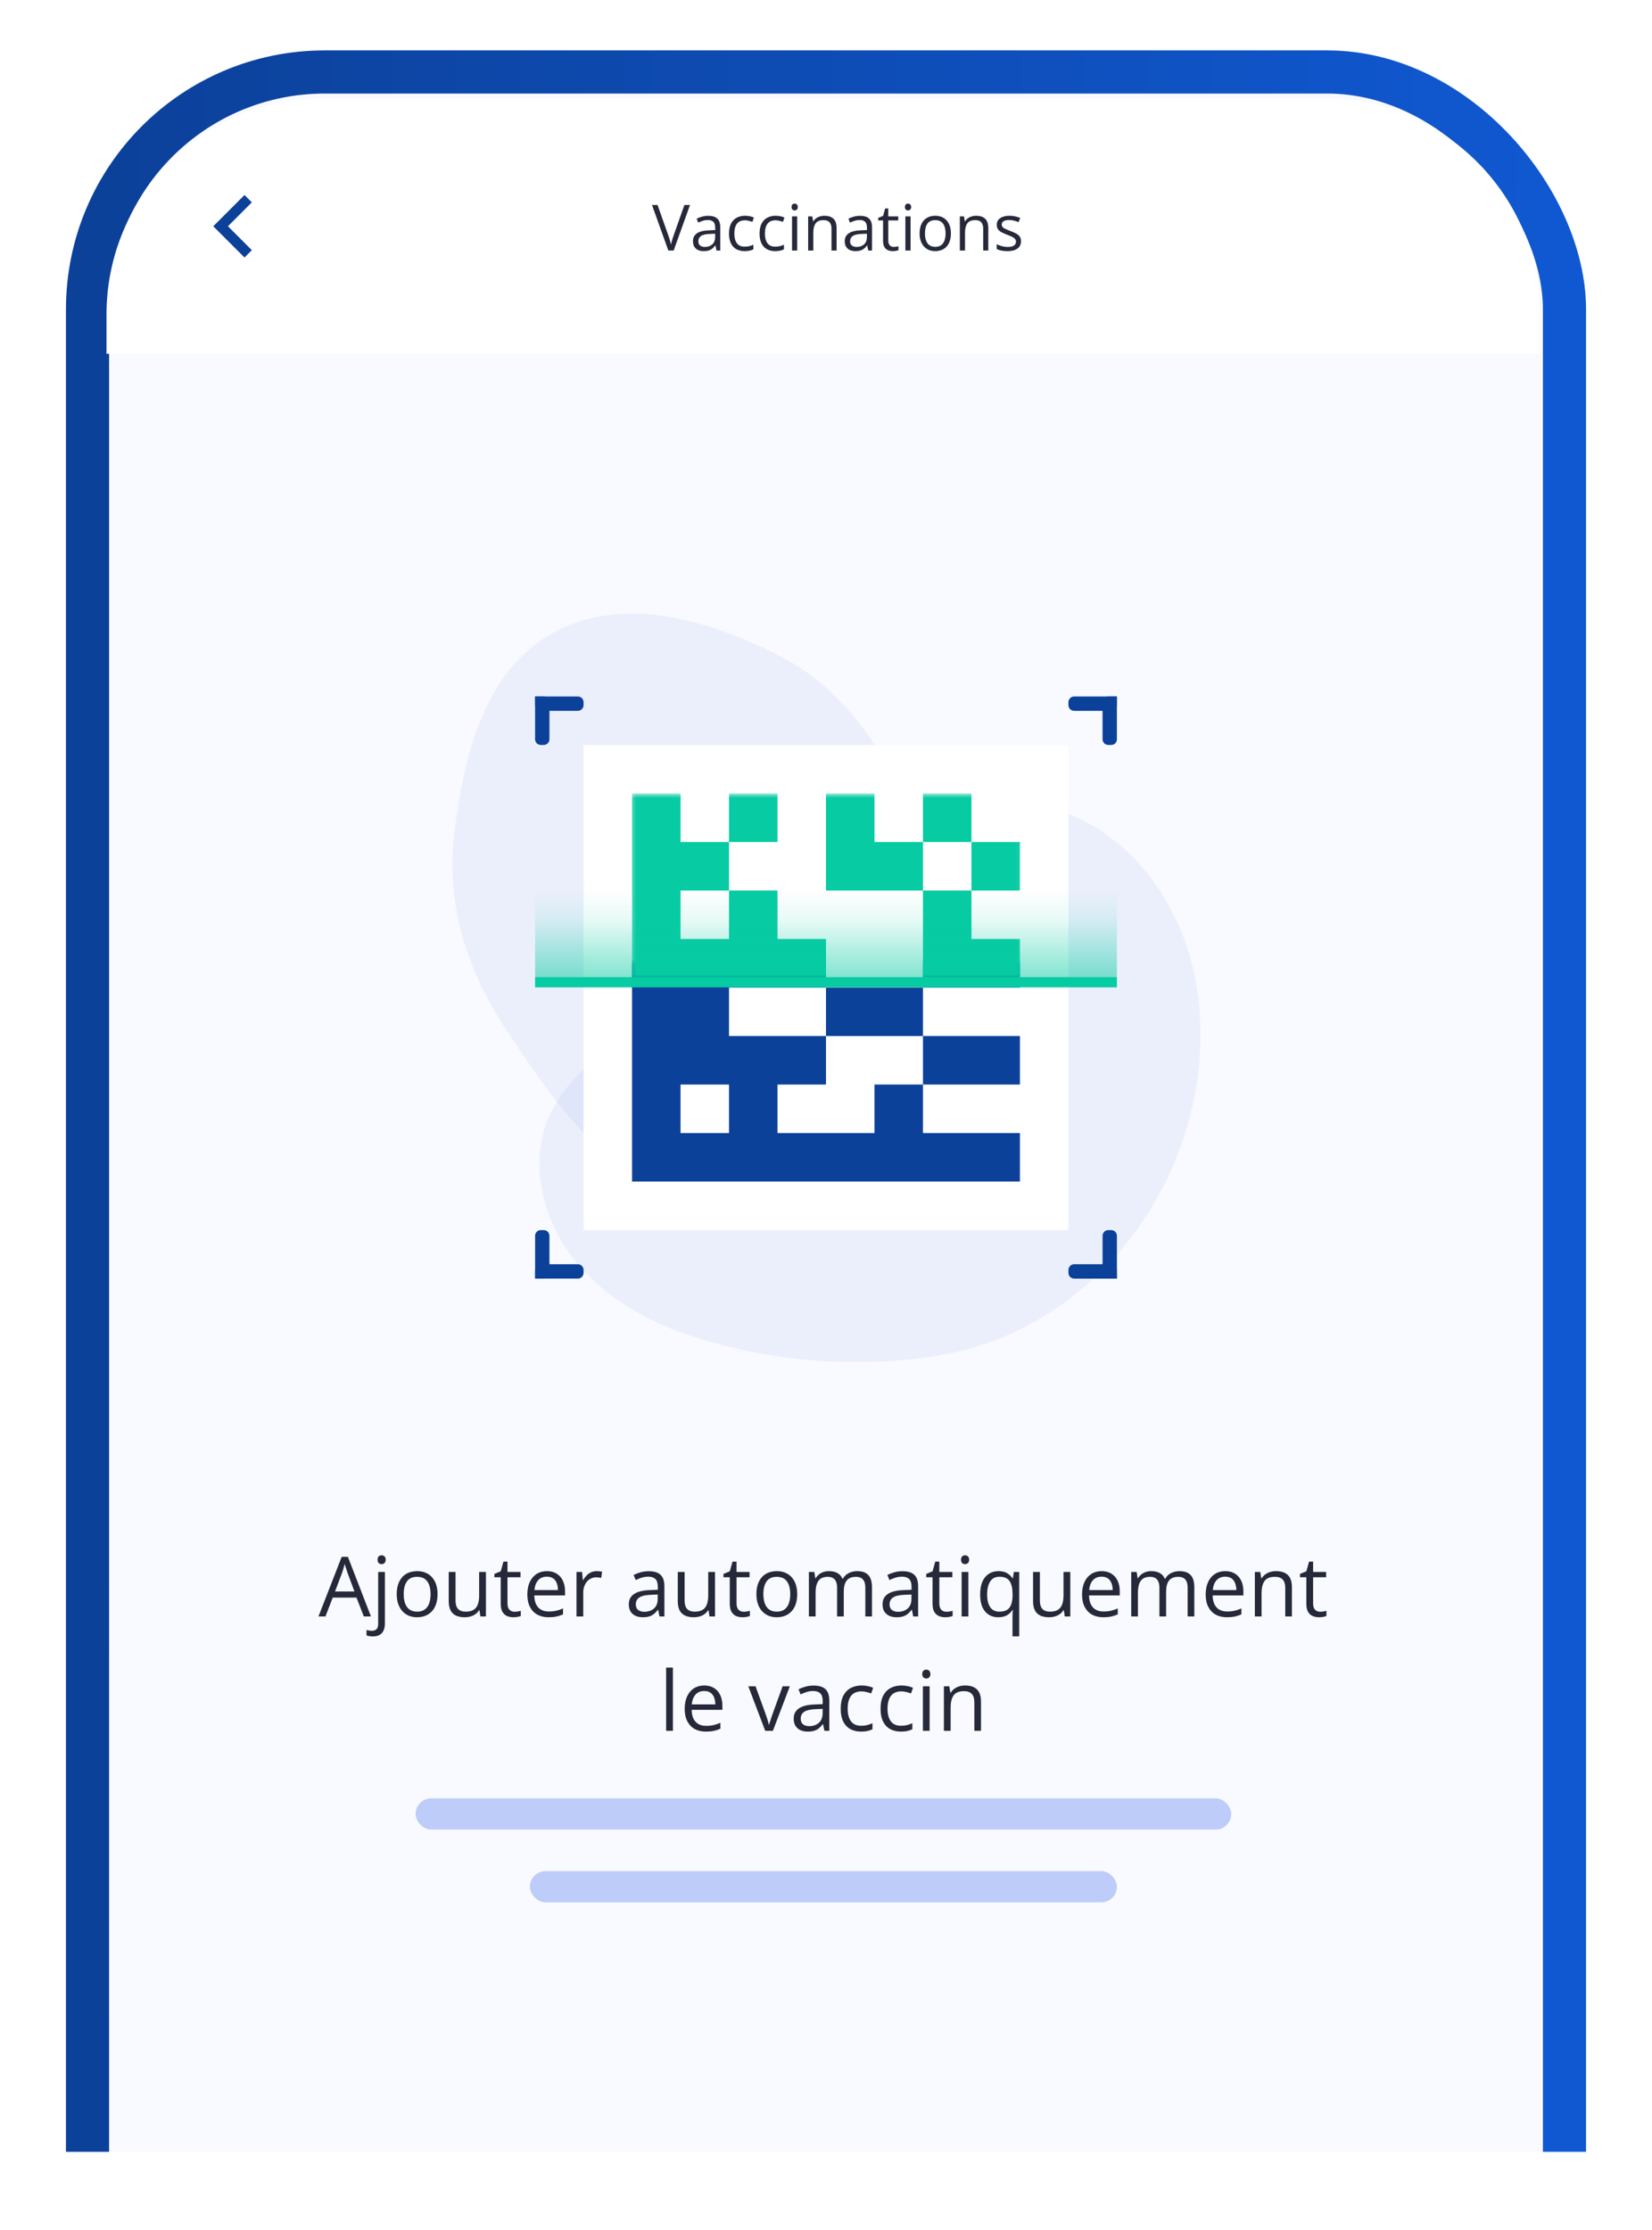 <svg width="318" height="429" viewBox="0 0 318 429" fill="none" xmlns="http://www.w3.org/2000/svg">
<g clip-path="url(#clip0_46277_149680)" filter="url(#filter0_dd_46277_149680)">
<rect x="16.848" y="26.848" width="284.304" height="588.304" rx="45.67" fill="#F9FAFF" stroke="url(#paint0_linear_46277_149680)" stroke-width="8.304"/>
<path d="M131.275 269.407C146.866 274.961 164.673 276.414 180.764 273.771C212.372 268.578 234.46 236.905 230.645 204.789C228.85 189.679 219.705 174.981 205.261 169.402C194.571 165.271 183.462 168.283 174.653 174.875C167.223 180.436 161.948 188.248 155.038 194.362C144.474 203.711 131.077 206.48 119.294 213.546C112.834 217.419 106.259 223.728 104.477 231.407C102.785 238.697 104.672 246.74 108.804 252.997C114.019 260.894 122.403 266.247 131.275 269.407Z" fill="#A0B2EC" fill-opacity="0.16"/>
<path fill-rule="evenodd" clip-rule="evenodd" d="M175.871 169.984C184.376 188.243 200.289 208.217 190.19 225.605C179.737 243.602 154.049 246.185 133.495 242.946C116.806 240.317 106.709 225.088 97.359 210.978C89.838 199.63 85.827 186.957 87.439 173.447C89.231 158.426 93.224 142.044 106.452 134.77C119.86 127.396 136.227 132.169 149.894 139.102C162.504 145.499 169.893 157.152 175.871 169.984Z" fill="#A0B2EC" fill-opacity="0.16"/>
<rect x="112.336" y="156.332" width="93.333" height="93.333" fill="white"/>
<path d="M104.102 156.332C103.493 156.332 103 155.839 103 155.231L103 146.999L104.661 146.999C105.27 146.999 105.763 147.492 105.763 148.1L105.763 155.231C105.763 155.839 105.27 156.332 104.661 156.332L104.102 156.332Z" fill="#0C419A"/>
<path d="M112.333 148.66C112.333 149.269 111.84 149.762 111.232 149.762L104.102 149.762C103.493 149.762 103 149.269 103 148.66L103 146.999L111.232 146.999C111.84 146.999 112.333 147.492 112.333 148.1L112.333 148.66Z" fill="#0C419A"/>
<path d="M213.898 249.668C214.507 249.668 215 250.161 215 250.769L215 259.001L213.339 259.001C212.73 259.001 212.237 258.508 212.237 257.9L212.237 250.769C212.237 250.161 212.73 249.668 213.339 249.668L213.898 249.668Z" fill="#0C419A"/>
<path d="M205.667 257.34C205.667 256.731 206.16 256.238 206.768 256.238L213.898 256.238C214.507 256.238 215 256.731 215 257.34L215 259.001L206.768 259.001C206.16 259.001 205.667 258.508 205.667 257.9L205.667 257.34Z" fill="#0C419A"/>
<path d="M205.664 148.102C205.664 147.493 206.157 147 206.766 147H214.997V148.661C214.997 149.27 214.504 149.763 213.896 149.763H206.766C206.157 149.763 205.664 149.27 205.664 148.661V148.102Z" fill="#0C419A"/>
<path d="M213.336 156.333C212.728 156.333 212.234 155.84 212.234 155.232L212.234 148.102C212.234 147.493 212.728 147 213.336 147H214.997V155.232C214.997 155.84 214.504 156.333 213.896 156.333H213.336Z" fill="#0C419A"/>
<path d="M112.336 257.898C112.336 258.507 111.843 259 111.234 259L103.003 259L103.003 257.339C103.003 256.73 103.496 256.237 104.104 256.237L111.234 256.237C111.843 256.237 112.336 256.73 112.336 257.339L112.336 257.898Z" fill="#0C419A"/>
<path d="M104.664 249.667C105.272 249.667 105.766 250.16 105.766 250.768L105.766 257.898C105.766 258.507 105.272 259 104.664 259L103.003 259L103.003 250.768C103.003 250.16 103.496 249.667 104.104 249.667L104.664 249.667Z" fill="#0C419A"/>
<mask id="mask0_46277_149680" style="mask-type:alpha" maskUnits="userSpaceOnUse" x="119" y="198" width="82" height="46">
<rect x="119.453" y="198.152" width="80.963" height="45.519" fill="#D9D9D9"/>
</mask>
<g mask="url(#mask0_46277_149680)">
<path fill-rule="evenodd" clip-rule="evenodd" d="M130.998 165.664H121.665V230.997H121.664V240.33H121.665V240.331H130.998V240.33H196.331V230.997H177.664V221.664L196.331 221.664V212.33H177.664V202.997H196.331V193.664H186.998V184.331H196.331V174.997H186.998V165.664H177.664V174.997H168.331V165.664H158.998V184.331H168.331V184.331H177.664V193.664H177.664V202.997H158.998V193.664H149.665V184.331H140.331V174.997L149.665 174.997V165.664H140.331V174.997H130.998V165.664ZM140.331 193.664V184.331H130.998V193.664H140.331ZM140.331 202.997V212.33H158.998V202.997H140.331ZM130.998 221.664H140.331V230.997H130.998V221.664ZM168.331 221.663V230.997H149.665V221.664H158.998V212.33L177.664 212.33V221.663H168.331ZM177.664 174.997V184.331H186.997V174.997L177.664 174.997Z" fill="#0C419A"/>
</g>
<mask id="mask1_46277_149680" style="mask-type:alpha" maskUnits="userSpaceOnUse" x="121" y="165" width="76" height="37">
<rect x="121.312" y="165.695" width="75.6" height="35.467" fill="#08CBA2"/>
</mask>
<g mask="url(#mask1_46277_149680)">
<path fill-rule="evenodd" clip-rule="evenodd" d="M130.998 165.664H121.665V230.997H121.664V240.33H121.665V240.331H130.998V240.33H196.331V230.997H177.664V221.664H196.331V212.33H177.664V202.997H196.331V193.664H186.998V184.331H196.331V174.997H186.998V165.664H177.664V174.997H168.331V165.664H158.998V184.331H168.331V184.331H177.664V193.664H177.664V202.997H158.998V193.664H149.665V184.331H140.331V174.997H149.665V165.664H140.331V174.997H130.998V165.664ZM140.331 193.664V184.331H130.998V193.664H140.331ZM140.331 202.997V212.33H158.998V202.997H140.331ZM130.998 221.664H140.331V230.997H130.998V221.664ZM168.331 221.663V230.997H149.665V221.664H158.998V212.33H177.664V221.663H168.331ZM177.664 174.997V184.331H186.997V174.997H177.664Z" fill="#07CBA2"/>
</g>
<rect x="103" y="184.301" width="112" height="18.667" fill="url(#paint1_linear_46277_149680)"/>
<path d="M70.031 324L68.625 320.375H64.047L62.648 324H61.305L65.773 312.531H66.969L71.406 324H70.031ZM68.227 319.195L66.891 315.594C66.859 315.5 66.807 315.346 66.734 315.133C66.667 314.919 66.596 314.698 66.523 314.469C66.451 314.24 66.391 314.055 66.344 313.914C66.292 314.128 66.234 314.341 66.172 314.555C66.115 314.763 66.057 314.958 66 315.141C65.943 315.318 65.893 315.469 65.852 315.594L64.492 319.195H68.227ZM71.766 327.844C71.5 327.844 71.268 327.823 71.07 327.781C70.872 327.745 70.701 327.701 70.555 327.648V326.594C70.716 326.646 70.88 326.685 71.047 326.711C71.213 326.742 71.401 326.758 71.609 326.758C71.963 326.758 72.25 326.659 72.469 326.461C72.688 326.263 72.797 325.904 72.797 325.383V315.438H74.094V325.352C74.094 325.872 74.01 326.318 73.844 326.688C73.677 327.062 73.422 327.349 73.078 327.547C72.734 327.745 72.297 327.844 71.766 327.844ZM72.68 313.086C72.68 312.794 72.753 312.581 72.898 312.445C73.049 312.305 73.237 312.234 73.461 312.234C73.674 312.234 73.857 312.305 74.008 312.445C74.164 312.581 74.242 312.794 74.242 313.086C74.242 313.372 74.164 313.586 74.008 313.727C73.857 313.867 73.674 313.938 73.461 313.938C73.237 313.938 73.049 313.867 72.898 313.727C72.753 313.586 72.68 313.372 72.68 313.086ZM84.227 319.703C84.227 320.406 84.135 321.034 83.953 321.586C83.771 322.138 83.508 322.604 83.164 322.984C82.82 323.365 82.404 323.656 81.914 323.859C81.43 324.057 80.88 324.156 80.266 324.156C79.693 324.156 79.167 324.057 78.688 323.859C78.213 323.656 77.802 323.365 77.453 322.984C77.109 322.604 76.841 322.138 76.648 321.586C76.461 321.034 76.367 320.406 76.367 319.703C76.367 318.766 76.526 317.969 76.844 317.312C77.162 316.651 77.615 316.148 78.203 315.805C78.797 315.456 79.503 315.281 80.32 315.281C81.102 315.281 81.784 315.456 82.367 315.805C82.956 316.154 83.412 316.659 83.734 317.32C84.062 317.977 84.227 318.771 84.227 319.703ZM77.711 319.703C77.711 320.391 77.802 320.987 77.984 321.492C78.167 321.997 78.448 322.388 78.828 322.664C79.208 322.94 79.698 323.078 80.297 323.078C80.891 323.078 81.378 322.94 81.758 322.664C82.143 322.388 82.427 321.997 82.609 321.492C82.792 320.987 82.883 320.391 82.883 319.703C82.883 319.021 82.792 318.432 82.609 317.938C82.427 317.438 82.146 317.052 81.766 316.781C81.385 316.51 80.893 316.375 80.289 316.375C79.398 316.375 78.745 316.669 78.328 317.258C77.917 317.846 77.711 318.661 77.711 319.703ZM93.539 315.438V324H92.477L92.289 322.797H92.219C92.042 323.094 91.812 323.344 91.531 323.547C91.25 323.75 90.932 323.901 90.578 324C90.229 324.104 89.857 324.156 89.461 324.156C88.784 324.156 88.216 324.047 87.758 323.828C87.299 323.609 86.953 323.271 86.719 322.812C86.49 322.354 86.375 321.766 86.375 321.047V315.438H87.688V320.953C87.688 321.667 87.849 322.201 88.172 322.555C88.495 322.904 88.987 323.078 89.648 323.078C90.284 323.078 90.789 322.958 91.164 322.719C91.544 322.479 91.818 322.128 91.984 321.664C92.151 321.195 92.234 320.622 92.234 319.945V315.438H93.539ZM99.047 323.094C99.26 323.094 99.479 323.076 99.703 323.039C99.927 323.003 100.109 322.958 100.25 322.906V323.914C100.099 323.982 99.888 324.039 99.617 324.086C99.352 324.133 99.091 324.156 98.836 324.156C98.383 324.156 97.971 324.078 97.602 323.922C97.232 323.76 96.935 323.49 96.711 323.109C96.492 322.729 96.383 322.203 96.383 321.531V316.453H95.164V315.82L96.391 315.312L96.906 313.453H97.688V315.438H100.195V316.453H97.688V321.492C97.688 322.029 97.81 322.43 98.055 322.695C98.305 322.961 98.635 323.094 99.047 323.094ZM105.281 315.281C106.01 315.281 106.635 315.443 107.156 315.766C107.677 316.089 108.076 316.542 108.352 317.125C108.628 317.703 108.766 318.38 108.766 319.156V319.961H102.852C102.867 320.966 103.117 321.732 103.602 322.258C104.086 322.784 104.768 323.047 105.648 323.047C106.19 323.047 106.669 322.997 107.086 322.898C107.503 322.799 107.935 322.654 108.383 322.461V323.602C107.951 323.794 107.521 323.935 107.094 324.023C106.672 324.112 106.172 324.156 105.594 324.156C104.771 324.156 104.052 323.99 103.438 323.656C102.828 323.318 102.354 322.823 102.016 322.172C101.677 321.521 101.508 320.724 101.508 319.781C101.508 318.859 101.661 318.062 101.969 317.391C102.281 316.714 102.719 316.193 103.281 315.828C103.849 315.464 104.516 315.281 105.281 315.281ZM105.266 316.344C104.573 316.344 104.021 316.57 103.609 317.023C103.198 317.477 102.953 318.109 102.875 318.922H107.406C107.401 318.411 107.32 317.964 107.164 317.578C107.013 317.188 106.781 316.885 106.469 316.672C106.156 316.453 105.755 316.344 105.266 316.344ZM114.859 315.281C115.031 315.281 115.211 315.292 115.398 315.312C115.586 315.328 115.753 315.352 115.898 315.383L115.734 316.586C115.594 316.549 115.438 316.521 115.266 316.5C115.094 316.479 114.932 316.469 114.781 316.469C114.438 316.469 114.112 316.539 113.805 316.68C113.503 316.815 113.237 317.013 113.008 317.273C112.779 317.529 112.599 317.839 112.469 318.203C112.339 318.562 112.273 318.964 112.273 319.406V324H110.969V315.438H112.047L112.188 317.016H112.242C112.419 316.698 112.633 316.409 112.883 316.148C113.133 315.883 113.422 315.672 113.75 315.516C114.083 315.359 114.453 315.281 114.859 315.281ZM124.875 315.297C125.896 315.297 126.654 315.526 127.148 315.984C127.643 316.443 127.891 317.174 127.891 318.18V324H126.945L126.695 322.734H126.633C126.393 323.047 126.143 323.31 125.883 323.523C125.622 323.732 125.32 323.891 124.977 324C124.638 324.104 124.221 324.156 123.727 324.156C123.206 324.156 122.742 324.065 122.336 323.883C121.935 323.701 121.617 323.424 121.383 323.055C121.154 322.685 121.039 322.216 121.039 321.648C121.039 320.794 121.378 320.138 122.055 319.68C122.732 319.221 123.763 318.971 125.148 318.93L126.625 318.867V318.344C126.625 317.604 126.466 317.086 126.148 316.789C125.831 316.492 125.383 316.344 124.805 316.344C124.357 316.344 123.93 316.409 123.523 316.539C123.117 316.669 122.732 316.823 122.367 317L121.969 316.016C122.354 315.818 122.797 315.648 123.297 315.508C123.797 315.367 124.323 315.297 124.875 315.297ZM126.609 319.781L125.305 319.836C124.237 319.878 123.484 320.052 123.047 320.359C122.609 320.667 122.391 321.102 122.391 321.664C122.391 322.154 122.539 322.516 122.836 322.75C123.133 322.984 123.526 323.102 124.016 323.102C124.776 323.102 125.398 322.891 125.883 322.469C126.367 322.047 126.609 321.414 126.609 320.57V319.781ZM137.633 315.438V324H136.57L136.383 322.797H136.312C136.135 323.094 135.906 323.344 135.625 323.547C135.344 323.75 135.026 323.901 134.672 324C134.323 324.104 133.951 324.156 133.555 324.156C132.878 324.156 132.31 324.047 131.852 323.828C131.393 323.609 131.047 323.271 130.812 322.812C130.583 322.354 130.469 321.766 130.469 321.047V315.438H131.781V320.953C131.781 321.667 131.943 322.201 132.266 322.555C132.589 322.904 133.081 323.078 133.742 323.078C134.378 323.078 134.883 322.958 135.258 322.719C135.638 322.479 135.911 322.128 136.078 321.664C136.245 321.195 136.328 320.622 136.328 319.945V315.438H137.633ZM143.141 323.094C143.354 323.094 143.573 323.076 143.797 323.039C144.021 323.003 144.203 322.958 144.344 322.906V323.914C144.193 323.982 143.982 324.039 143.711 324.086C143.445 324.133 143.185 324.156 142.93 324.156C142.477 324.156 142.065 324.078 141.695 323.922C141.326 323.76 141.029 323.49 140.805 323.109C140.586 322.729 140.477 322.203 140.477 321.531V316.453H139.258V315.82L140.484 315.312L141 313.453H141.781V315.438H144.289V316.453H141.781V321.492C141.781 322.029 141.904 322.43 142.148 322.695C142.398 322.961 142.729 323.094 143.141 323.094ZM153.461 319.703C153.461 320.406 153.37 321.034 153.188 321.586C153.005 322.138 152.742 322.604 152.398 322.984C152.055 323.365 151.638 323.656 151.148 323.859C150.664 324.057 150.115 324.156 149.5 324.156C148.927 324.156 148.401 324.057 147.922 323.859C147.448 323.656 147.036 323.365 146.688 322.984C146.344 322.604 146.076 322.138 145.883 321.586C145.695 321.034 145.602 320.406 145.602 319.703C145.602 318.766 145.76 317.969 146.078 317.312C146.396 316.651 146.849 316.148 147.438 315.805C148.031 315.456 148.737 315.281 149.555 315.281C150.336 315.281 151.018 315.456 151.602 315.805C152.19 316.154 152.646 316.659 152.969 317.32C153.297 317.977 153.461 318.771 153.461 319.703ZM146.945 319.703C146.945 320.391 147.036 320.987 147.219 321.492C147.401 321.997 147.682 322.388 148.062 322.664C148.443 322.94 148.932 323.078 149.531 323.078C150.125 323.078 150.612 322.94 150.992 322.664C151.378 322.388 151.661 321.997 151.844 321.492C152.026 320.987 152.117 320.391 152.117 319.703C152.117 319.021 152.026 318.432 151.844 317.938C151.661 317.438 151.38 317.052 151 316.781C150.62 316.51 150.128 316.375 149.523 316.375C148.633 316.375 147.979 316.669 147.562 317.258C147.151 317.846 146.945 318.661 146.945 319.703ZM165 315.281C165.943 315.281 166.654 315.529 167.133 316.023C167.612 316.513 167.852 317.302 167.852 318.391V324H166.57V318.453C166.57 317.76 166.419 317.242 166.117 316.898C165.82 316.549 165.378 316.375 164.789 316.375C163.961 316.375 163.359 316.615 162.984 317.094C162.609 317.573 162.422 318.279 162.422 319.211V324H161.133V318.453C161.133 317.99 161.065 317.604 160.93 317.297C160.799 316.99 160.602 316.76 160.336 316.609C160.076 316.453 159.745 316.375 159.344 316.375C158.776 316.375 158.32 316.492 157.977 316.727C157.633 316.961 157.383 317.31 157.227 317.773C157.076 318.232 157 318.797 157 319.469V324H155.703V315.438H156.75L156.945 316.648H157.016C157.188 316.352 157.404 316.102 157.664 315.898C157.924 315.695 158.216 315.542 158.539 315.438C158.862 315.333 159.206 315.281 159.57 315.281C160.221 315.281 160.766 315.404 161.203 315.648C161.646 315.888 161.966 316.255 162.164 316.75H162.234C162.516 316.255 162.901 315.888 163.391 315.648C163.88 315.404 164.417 315.281 165 315.281ZM173.719 315.297C174.74 315.297 175.497 315.526 175.992 315.984C176.487 316.443 176.734 317.174 176.734 318.18V324H175.789L175.539 322.734H175.477C175.237 323.047 174.987 323.31 174.727 323.523C174.466 323.732 174.164 323.891 173.82 324C173.482 324.104 173.065 324.156 172.57 324.156C172.049 324.156 171.586 324.065 171.18 323.883C170.779 323.701 170.461 323.424 170.227 323.055C169.997 322.685 169.883 322.216 169.883 321.648C169.883 320.794 170.221 320.138 170.898 319.68C171.576 319.221 172.607 318.971 173.992 318.93L175.469 318.867V318.344C175.469 317.604 175.31 317.086 174.992 316.789C174.674 316.492 174.227 316.344 173.648 316.344C173.201 316.344 172.773 316.409 172.367 316.539C171.961 316.669 171.576 316.823 171.211 317L170.812 316.016C171.198 315.818 171.641 315.648 172.141 315.508C172.641 315.367 173.167 315.297 173.719 315.297ZM175.453 319.781L174.148 319.836C173.081 319.878 172.328 320.052 171.891 320.359C171.453 320.667 171.234 321.102 171.234 321.664C171.234 322.154 171.383 322.516 171.68 322.75C171.977 322.984 172.37 323.102 172.859 323.102C173.62 323.102 174.242 322.891 174.727 322.469C175.211 322.047 175.453 321.414 175.453 320.57V319.781ZM182.172 323.094C182.385 323.094 182.604 323.076 182.828 323.039C183.052 323.003 183.234 322.958 183.375 322.906V323.914C183.224 323.982 183.013 324.039 182.742 324.086C182.477 324.133 182.216 324.156 181.961 324.156C181.508 324.156 181.096 324.078 180.727 323.922C180.357 323.76 180.06 323.49 179.836 323.109C179.617 322.729 179.508 322.203 179.508 321.531V316.453H178.289V315.82L179.516 315.312L180.031 313.453H180.812V315.438H183.32V316.453H180.812V321.492C180.812 322.029 180.935 322.43 181.18 322.695C181.43 322.961 181.76 323.094 182.172 323.094ZM186.406 315.438V324H185.109V315.438H186.406ZM185.773 312.234C185.987 312.234 186.169 312.305 186.32 312.445C186.477 312.581 186.555 312.794 186.555 313.086C186.555 313.372 186.477 313.586 186.32 313.727C186.169 313.867 185.987 313.938 185.773 313.938C185.549 313.938 185.362 313.867 185.211 313.727C185.065 313.586 184.992 313.372 184.992 313.086C184.992 312.794 185.065 312.581 185.211 312.445C185.362 312.305 185.549 312.234 185.773 312.234ZM194.898 327.828V324.156C194.898 323.953 194.904 323.719 194.914 323.453C194.924 323.188 194.943 322.958 194.969 322.766H194.883C194.643 323.161 194.302 323.492 193.859 323.758C193.417 324.023 192.846 324.156 192.148 324.156C191.102 324.156 190.26 323.786 189.625 323.047C188.99 322.307 188.672 321.203 188.672 319.734C188.672 318.771 188.818 317.958 189.109 317.297C189.401 316.635 189.812 316.135 190.344 315.797C190.88 315.453 191.505 315.281 192.219 315.281C192.901 315.281 193.458 315.417 193.891 315.688C194.323 315.953 194.661 316.279 194.906 316.664H194.969L195.164 315.438H196.195V327.828H194.898ZM192.391 323.078C192.995 323.078 193.479 322.966 193.844 322.742C194.208 322.513 194.474 322.169 194.641 321.711C194.812 321.253 194.904 320.682 194.914 320V319.727C194.914 318.622 194.727 317.786 194.352 317.219C193.977 316.646 193.323 316.359 192.391 316.359C191.589 316.359 190.992 316.667 190.602 317.281C190.211 317.891 190.016 318.719 190.016 319.766C190.016 320.812 190.211 321.628 190.602 322.211C190.992 322.789 191.589 323.078 192.391 323.078ZM206.023 315.438V324H204.961L204.773 322.797H204.703C204.526 323.094 204.297 323.344 204.016 323.547C203.734 323.75 203.417 323.901 203.062 324C202.714 324.104 202.341 324.156 201.945 324.156C201.268 324.156 200.701 324.047 200.242 323.828C199.784 323.609 199.438 323.271 199.203 322.812C198.974 322.354 198.859 321.766 198.859 321.047V315.438H200.172V320.953C200.172 321.667 200.333 322.201 200.656 322.555C200.979 322.904 201.471 323.078 202.133 323.078C202.768 323.078 203.273 322.958 203.648 322.719C204.029 322.479 204.302 322.128 204.469 321.664C204.635 321.195 204.719 320.622 204.719 319.945V315.438H206.023ZM212.062 315.281C212.792 315.281 213.417 315.443 213.938 315.766C214.458 316.089 214.857 316.542 215.133 317.125C215.409 317.703 215.547 318.38 215.547 319.156V319.961H209.633C209.648 320.966 209.898 321.732 210.383 322.258C210.867 322.784 211.549 323.047 212.43 323.047C212.971 323.047 213.451 322.997 213.867 322.898C214.284 322.799 214.716 322.654 215.164 322.461V323.602C214.732 323.794 214.302 323.935 213.875 324.023C213.453 324.112 212.953 324.156 212.375 324.156C211.552 324.156 210.833 323.99 210.219 323.656C209.609 323.318 209.135 322.823 208.797 322.172C208.458 321.521 208.289 320.724 208.289 319.781C208.289 318.859 208.443 318.062 208.75 317.391C209.062 316.714 209.5 316.193 210.062 315.828C210.63 315.464 211.297 315.281 212.062 315.281ZM212.047 316.344C211.354 316.344 210.802 316.57 210.391 317.023C209.979 317.477 209.734 318.109 209.656 318.922H214.188C214.182 318.411 214.102 317.964 213.945 317.578C213.794 317.188 213.562 316.885 213.25 316.672C212.938 316.453 212.536 316.344 212.047 316.344ZM227.047 315.281C227.99 315.281 228.701 315.529 229.18 316.023C229.659 316.513 229.898 317.302 229.898 318.391V324H228.617V318.453C228.617 317.76 228.466 317.242 228.164 316.898C227.867 316.549 227.424 316.375 226.836 316.375C226.008 316.375 225.406 316.615 225.031 317.094C224.656 317.573 224.469 318.279 224.469 319.211V324H223.18V318.453C223.18 317.99 223.112 317.604 222.977 317.297C222.846 316.99 222.648 316.76 222.383 316.609C222.122 316.453 221.792 316.375 221.391 316.375C220.823 316.375 220.367 316.492 220.023 316.727C219.68 316.961 219.43 317.31 219.273 317.773C219.122 318.232 219.047 318.797 219.047 319.469V324H217.75V315.438H218.797L218.992 316.648H219.062C219.234 316.352 219.451 316.102 219.711 315.898C219.971 315.695 220.263 315.542 220.586 315.438C220.909 315.333 221.253 315.281 221.617 315.281C222.268 315.281 222.812 315.404 223.25 315.648C223.693 315.888 224.013 316.255 224.211 316.75H224.281C224.562 316.255 224.948 315.888 225.438 315.648C225.927 315.404 226.464 315.281 227.047 315.281ZM235.859 315.281C236.589 315.281 237.214 315.443 237.734 315.766C238.255 316.089 238.654 316.542 238.93 317.125C239.206 317.703 239.344 318.38 239.344 319.156V319.961H233.43C233.445 320.966 233.695 321.732 234.18 322.258C234.664 322.784 235.346 323.047 236.227 323.047C236.768 323.047 237.247 322.997 237.664 322.898C238.081 322.799 238.513 322.654 238.961 322.461V323.602C238.529 323.794 238.099 323.935 237.672 324.023C237.25 324.112 236.75 324.156 236.172 324.156C235.349 324.156 234.63 323.99 234.016 323.656C233.406 323.318 232.932 322.823 232.594 322.172C232.255 321.521 232.086 320.724 232.086 319.781C232.086 318.859 232.24 318.062 232.547 317.391C232.859 316.714 233.297 316.193 233.859 315.828C234.427 315.464 235.094 315.281 235.859 315.281ZM235.844 316.344C235.151 316.344 234.599 316.57 234.188 317.023C233.776 317.477 233.531 318.109 233.453 318.922H237.984C237.979 318.411 237.898 317.964 237.742 317.578C237.591 317.188 237.359 316.885 237.047 316.672C236.734 316.453 236.333 316.344 235.844 316.344ZM245.602 315.281C246.617 315.281 247.385 315.531 247.906 316.031C248.427 316.526 248.688 317.323 248.688 318.422V324H247.406V318.508C247.406 317.794 247.242 317.26 246.914 316.906C246.591 316.552 246.094 316.375 245.422 316.375C244.474 316.375 243.807 316.643 243.422 317.18C243.036 317.716 242.844 318.495 242.844 319.516V324H241.547V315.438H242.594L242.789 316.672H242.859C243.042 316.37 243.273 316.117 243.555 315.914C243.836 315.706 244.151 315.549 244.5 315.445C244.849 315.336 245.216 315.281 245.602 315.281ZM254.125 323.094C254.339 323.094 254.557 323.076 254.781 323.039C255.005 323.003 255.188 322.958 255.328 322.906V323.914C255.177 323.982 254.966 324.039 254.695 324.086C254.43 324.133 254.169 324.156 253.914 324.156C253.461 324.156 253.049 324.078 252.68 323.922C252.31 323.76 252.013 323.49 251.789 323.109C251.57 322.729 251.461 322.203 251.461 321.531V316.453H250.242V315.82L251.469 315.312L251.984 313.453H252.766V315.438H255.273V316.453H252.766V321.492C252.766 322.029 252.888 322.43 253.133 322.695C253.383 322.961 253.714 323.094 254.125 323.094ZM129.531 346H128.227V333.844H129.531V346ZM135.57 337.281C136.299 337.281 136.924 337.443 137.445 337.766C137.966 338.089 138.365 338.542 138.641 339.125C138.917 339.703 139.055 340.38 139.055 341.156V341.961H133.141C133.156 342.966 133.406 343.732 133.891 344.258C134.375 344.784 135.057 345.047 135.938 345.047C136.479 345.047 136.958 344.997 137.375 344.898C137.792 344.799 138.224 344.654 138.672 344.461V345.602C138.24 345.794 137.81 345.935 137.383 346.023C136.961 346.112 136.461 346.156 135.883 346.156C135.06 346.156 134.341 345.99 133.727 345.656C133.117 345.318 132.643 344.823 132.305 344.172C131.966 343.521 131.797 342.724 131.797 341.781C131.797 340.859 131.951 340.062 132.258 339.391C132.57 338.714 133.008 338.193 133.57 337.828C134.138 337.464 134.805 337.281 135.57 337.281ZM135.555 338.344C134.862 338.344 134.31 338.57 133.898 339.023C133.487 339.477 133.242 340.109 133.164 340.922H137.695C137.69 340.411 137.609 339.964 137.453 339.578C137.302 339.188 137.07 338.885 136.758 338.672C136.445 338.453 136.044 338.344 135.555 338.344ZM147.297 346L144.047 337.438H145.438L147.32 342.617C147.451 342.971 147.583 343.362 147.719 343.789C147.854 344.216 147.948 344.56 148 344.82H148.055C148.117 344.56 148.221 344.216 148.367 343.789C148.513 343.357 148.646 342.966 148.766 342.617L150.648 337.438H152.039L148.781 346H147.297ZM156.617 337.297C157.638 337.297 158.396 337.526 158.891 337.984C159.385 338.443 159.633 339.174 159.633 340.18V346H158.688L158.438 344.734H158.375C158.135 345.047 157.885 345.31 157.625 345.523C157.365 345.732 157.062 345.891 156.719 346C156.38 346.104 155.964 346.156 155.469 346.156C154.948 346.156 154.484 346.065 154.078 345.883C153.677 345.701 153.359 345.424 153.125 345.055C152.896 344.685 152.781 344.216 152.781 343.648C152.781 342.794 153.12 342.138 153.797 341.68C154.474 341.221 155.505 340.971 156.891 340.93L158.367 340.867V340.344C158.367 339.604 158.208 339.086 157.891 338.789C157.573 338.492 157.125 338.344 156.547 338.344C156.099 338.344 155.672 338.409 155.266 338.539C154.859 338.669 154.474 338.823 154.109 339L153.711 338.016C154.096 337.818 154.539 337.648 155.039 337.508C155.539 337.367 156.065 337.297 156.617 337.297ZM158.352 341.781L157.047 341.836C155.979 341.878 155.227 342.052 154.789 342.359C154.352 342.667 154.133 343.102 154.133 343.664C154.133 344.154 154.281 344.516 154.578 344.75C154.875 344.984 155.268 345.102 155.758 345.102C156.518 345.102 157.141 344.891 157.625 344.469C158.109 344.047 158.352 343.414 158.352 342.57V341.781ZM165.734 346.156C164.964 346.156 164.284 345.997 163.695 345.68C163.107 345.362 162.648 344.878 162.32 344.227C161.992 343.576 161.828 342.755 161.828 341.766C161.828 340.729 162 339.883 162.344 339.227C162.693 338.565 163.172 338.076 163.781 337.758C164.391 337.44 165.083 337.281 165.859 337.281C166.286 337.281 166.698 337.326 167.094 337.414C167.495 337.497 167.823 337.604 168.078 337.734L167.688 338.82C167.427 338.716 167.125 338.622 166.781 338.539C166.443 338.456 166.125 338.414 165.828 338.414C165.234 338.414 164.74 338.542 164.344 338.797C163.953 339.052 163.659 339.427 163.461 339.922C163.268 340.417 163.172 341.026 163.172 341.75C163.172 342.443 163.266 343.034 163.453 343.523C163.646 344.013 163.93 344.388 164.305 344.648C164.685 344.904 165.159 345.031 165.727 345.031C166.18 345.031 166.589 344.984 166.953 344.891C167.318 344.792 167.648 344.677 167.945 344.547V345.703C167.659 345.849 167.339 345.961 166.984 346.039C166.635 346.117 166.219 346.156 165.734 346.156ZM173.406 346.156C172.635 346.156 171.956 345.997 171.367 345.68C170.779 345.362 170.32 344.878 169.992 344.227C169.664 343.576 169.5 342.755 169.5 341.766C169.5 340.729 169.672 339.883 170.016 339.227C170.365 338.565 170.844 338.076 171.453 337.758C172.062 337.44 172.755 337.281 173.531 337.281C173.958 337.281 174.37 337.326 174.766 337.414C175.167 337.497 175.495 337.604 175.75 337.734L175.359 338.82C175.099 338.716 174.797 338.622 174.453 338.539C174.115 338.456 173.797 338.414 173.5 338.414C172.906 338.414 172.411 338.542 172.016 338.797C171.625 339.052 171.331 339.427 171.133 339.922C170.94 340.417 170.844 341.026 170.844 341.75C170.844 342.443 170.938 343.034 171.125 343.523C171.318 344.013 171.602 344.388 171.977 344.648C172.357 344.904 172.831 345.031 173.398 345.031C173.852 345.031 174.26 344.984 174.625 344.891C174.99 344.792 175.32 344.677 175.617 344.547V345.703C175.331 345.849 175.01 345.961 174.656 346.039C174.307 346.117 173.891 346.156 173.406 346.156ZM178.945 337.438V346H177.648V337.438H178.945ZM178.312 334.234C178.526 334.234 178.708 334.305 178.859 334.445C179.016 334.581 179.094 334.794 179.094 335.086C179.094 335.372 179.016 335.586 178.859 335.727C178.708 335.867 178.526 335.938 178.312 335.938C178.089 335.938 177.901 335.867 177.75 335.727C177.604 335.586 177.531 335.372 177.531 335.086C177.531 334.794 177.604 334.581 177.75 334.445C177.901 334.305 178.089 334.234 178.312 334.234ZM185.75 337.281C186.766 337.281 187.534 337.531 188.055 338.031C188.576 338.526 188.836 339.323 188.836 340.422V346H187.555V340.508C187.555 339.794 187.391 339.26 187.062 338.906C186.74 338.552 186.242 338.375 185.57 338.375C184.622 338.375 183.956 338.643 183.57 339.18C183.185 339.716 182.992 340.495 182.992 341.516V346H181.695V337.438H182.742L182.938 338.672H183.008C183.19 338.37 183.422 338.117 183.703 337.914C183.984 337.706 184.299 337.549 184.648 337.445C184.997 337.336 185.365 337.281 185.75 337.281Z" fill="#262939"/>
<rect x="80" y="359" width="157" height="6" rx="3" fill="#BDCCF8"/>
<rect x="102" y="373" width="113" height="6" rx="3" fill="#BDCCF8"/>
<path d="M20.5 73.52C20.5 50.589 39.089 32 62.02 32H254.98C277.911 32 296.5 50.589 296.5 73.52V81.067H20.5V73.52Z" fill="white"/>
<path d="M41.055 56.533L47.065 62.543L48.479 61.129L43.879 56.529L48.479 51.929L47.065 50.523L41.055 56.533Z" fill="#0C419A"/>
<path d="M132.822 52.44L129.676 61.199H128.652L125.506 52.44H126.573L128.622 58.21C128.706 58.441 128.78 58.663 128.844 58.875C128.911 59.086 128.971 59.29 129.023 59.486C129.075 59.681 129.121 59.871 129.161 60.055C129.201 59.871 129.247 59.681 129.299 59.486C129.351 59.286 129.411 59.08 129.479 58.869C129.546 58.653 129.622 58.427 129.706 58.192L131.743 52.44H132.822ZM136.333 54.525C137.115 54.525 137.697 54.701 138.076 55.052C138.455 55.404 138.645 55.965 138.645 56.736V61.199H137.92L137.728 60.229H137.681C137.497 60.468 137.305 60.67 137.105 60.834C136.906 60.993 136.674 61.115 136.41 61.199C136.151 61.279 135.831 61.319 135.452 61.319C135.052 61.319 134.697 61.249 134.385 61.109C134.078 60.97 133.834 60.758 133.654 60.474C133.479 60.191 133.391 59.831 133.391 59.396C133.391 58.741 133.65 58.238 134.17 57.886C134.689 57.535 135.48 57.343 136.542 57.311L137.675 57.263V56.862C137.675 56.294 137.553 55.897 137.309 55.669C137.065 55.442 136.722 55.328 136.279 55.328C135.935 55.328 135.608 55.378 135.296 55.478C134.985 55.578 134.689 55.695 134.409 55.831L134.104 55.076C134.399 54.924 134.739 54.795 135.122 54.687C135.506 54.579 135.909 54.525 136.333 54.525ZM137.663 57.964L136.662 58.006C135.843 58.038 135.266 58.172 134.931 58.407C134.595 58.643 134.427 58.977 134.427 59.408C134.427 59.783 134.541 60.061 134.769 60.241C134.997 60.42 135.298 60.51 135.674 60.51C136.257 60.51 136.734 60.349 137.105 60.025C137.477 59.701 137.663 59.216 137.663 58.569V57.964ZM143.324 61.319C142.733 61.319 142.212 61.197 141.761 60.954C141.309 60.71 140.958 60.339 140.706 59.839C140.454 59.34 140.329 58.711 140.329 57.952C140.329 57.157 140.46 56.508 140.724 56.005C140.992 55.498 141.359 55.122 141.826 54.879C142.294 54.635 142.825 54.513 143.42 54.513C143.748 54.513 144.063 54.547 144.367 54.615C144.674 54.679 144.926 54.761 145.122 54.861L144.822 55.693C144.622 55.613 144.391 55.541 144.127 55.478C143.867 55.414 143.624 55.382 143.396 55.382C142.941 55.382 142.561 55.48 142.258 55.675C141.958 55.871 141.733 56.159 141.581 56.538C141.433 56.917 141.359 57.385 141.359 57.94C141.359 58.471 141.431 58.925 141.575 59.3C141.723 59.675 141.94 59.963 142.228 60.163C142.519 60.358 142.883 60.456 143.318 60.456C143.666 60.456 143.979 60.42 144.259 60.349C144.539 60.273 144.792 60.185 145.02 60.085V60.972C144.8 61.083 144.554 61.169 144.283 61.229C144.015 61.289 143.696 61.319 143.324 61.319ZM149.208 61.319C148.617 61.319 148.095 61.197 147.644 60.954C147.193 60.71 146.841 60.339 146.589 59.839C146.338 59.34 146.212 58.711 146.212 57.952C146.212 57.157 146.344 56.508 146.607 56.005C146.875 55.498 147.243 55.122 147.71 54.879C148.177 54.635 148.708 54.513 149.304 54.513C149.631 54.513 149.947 54.547 150.25 54.615C150.558 54.679 150.809 54.761 151.005 54.861L150.705 55.693C150.506 55.613 150.274 55.541 150.01 55.478C149.751 55.414 149.507 55.382 149.28 55.382C148.824 55.382 148.445 55.48 148.141 55.675C147.842 55.871 147.616 56.159 147.464 56.538C147.316 56.917 147.243 57.385 147.243 57.94C147.243 58.471 147.314 58.925 147.458 59.3C147.606 59.675 147.824 59.963 148.111 60.163C148.403 60.358 148.766 60.456 149.202 60.456C149.549 60.456 149.863 60.42 150.142 60.349C150.422 60.273 150.676 60.185 150.903 60.085V60.972C150.683 61.083 150.438 61.169 150.166 61.229C149.899 61.289 149.579 61.319 149.208 61.319ZM153.455 54.633V61.199H152.461V54.633H153.455ZM152.97 52.176C153.134 52.176 153.274 52.23 153.39 52.338C153.509 52.442 153.569 52.606 153.569 52.83C153.569 53.049 153.509 53.213 153.39 53.321C153.274 53.429 153.134 53.483 152.97 53.483C152.798 53.483 152.655 53.429 152.539 53.321C152.427 53.213 152.371 53.049 152.371 52.83C152.371 52.606 152.427 52.442 152.539 52.338C152.655 52.23 152.798 52.176 152.97 52.176ZM158.674 54.513C159.453 54.513 160.042 54.705 160.441 55.088C160.841 55.468 161.04 56.079 161.04 56.922V61.199H160.058V56.987C160.058 56.44 159.932 56.031 159.68 55.759C159.433 55.488 159.051 55.352 158.536 55.352C157.809 55.352 157.298 55.557 157.002 55.969C156.707 56.38 156.559 56.977 156.559 57.76V61.199H155.564V54.633H156.367L156.517 55.58H156.571C156.711 55.348 156.888 55.154 157.104 54.998C157.32 54.839 157.561 54.719 157.829 54.639C158.097 54.555 158.378 54.513 158.674 54.513ZM165.546 54.525C166.329 54.525 166.91 54.701 167.289 55.052C167.669 55.404 167.858 55.965 167.858 56.736V61.199H167.133L166.942 60.229H166.894C166.71 60.468 166.518 60.67 166.319 60.834C166.119 60.993 165.887 61.115 165.624 61.199C165.364 61.279 165.044 61.319 164.665 61.319C164.266 61.319 163.91 61.249 163.599 61.109C163.291 60.97 163.047 60.758 162.868 60.474C162.692 60.191 162.604 59.831 162.604 59.396C162.604 58.741 162.864 58.238 163.383 57.886C163.902 57.535 164.693 57.343 165.755 57.311L166.888 57.263V56.862C166.888 56.294 166.766 55.897 166.522 55.669C166.279 55.442 165.935 55.328 165.492 55.328C165.148 55.328 164.821 55.378 164.509 55.478C164.198 55.578 163.902 55.695 163.623 55.831L163.317 55.076C163.613 54.924 163.952 54.795 164.335 54.687C164.719 54.579 165.122 54.525 165.546 54.525ZM166.876 57.964L165.875 58.006C165.056 58.038 164.479 58.172 164.144 58.407C163.808 58.643 163.64 58.977 163.64 59.408C163.64 59.783 163.754 60.061 163.982 60.241C164.21 60.42 164.511 60.51 164.887 60.51C165.47 60.51 165.947 60.349 166.319 60.025C166.69 59.701 166.876 59.216 166.876 58.569V57.964ZM172.028 60.504C172.192 60.504 172.36 60.49 172.531 60.462C172.703 60.434 172.843 60.4 172.951 60.36V61.133C172.835 61.185 172.673 61.229 172.466 61.265C172.262 61.301 172.062 61.319 171.866 61.319C171.519 61.319 171.203 61.259 170.92 61.139C170.636 61.016 170.409 60.808 170.237 60.516C170.069 60.225 169.985 59.821 169.985 59.306V55.412H169.051V54.926L169.991 54.537L170.387 53.111H170.986V54.633H172.909V55.412H170.986V59.276C170.986 59.687 171.08 59.995 171.267 60.199C171.459 60.402 171.713 60.504 172.028 60.504ZM175.275 54.633V61.199H174.281V54.633H175.275ZM174.79 52.176C174.954 52.176 175.094 52.23 175.21 52.338C175.329 52.442 175.389 52.606 175.389 52.83C175.389 53.049 175.329 53.213 175.21 53.321C175.094 53.429 174.954 53.483 174.79 53.483C174.618 53.483 174.475 53.429 174.359 53.321C174.247 53.213 174.191 53.049 174.191 52.83C174.191 52.606 174.247 52.442 174.359 52.338C174.475 52.23 174.618 52.176 174.79 52.176ZM183.046 57.904C183.046 58.443 182.976 58.925 182.836 59.348C182.697 59.771 182.495 60.129 182.231 60.42C181.968 60.712 181.648 60.936 181.273 61.091C180.901 61.243 180.48 61.319 180.008 61.319C179.569 61.319 179.166 61.243 178.798 61.091C178.435 60.936 178.119 60.712 177.852 60.42C177.588 60.129 177.382 59.771 177.235 59.348C177.091 58.925 177.019 58.443 177.019 57.904C177.019 57.185 177.141 56.574 177.384 56.071C177.628 55.563 177.975 55.178 178.427 54.914C178.882 54.647 179.423 54.513 180.05 54.513C180.65 54.513 181.173 54.647 181.62 54.914C182.071 55.182 182.421 55.569 182.669 56.077C182.92 56.58 183.046 57.189 183.046 57.904ZM178.049 57.904C178.049 58.431 178.119 58.889 178.259 59.276C178.399 59.663 178.615 59.963 178.906 60.175C179.198 60.386 179.573 60.492 180.032 60.492C180.488 60.492 180.861 60.386 181.153 60.175C181.448 59.963 181.666 59.663 181.806 59.276C181.946 58.889 182.016 58.431 182.016 57.904C182.016 57.381 181.946 56.929 181.806 56.55C181.666 56.167 181.45 55.871 181.159 55.663C180.867 55.456 180.49 55.352 180.026 55.352C179.343 55.352 178.842 55.578 178.523 56.029C178.207 56.48 178.049 57.105 178.049 57.904ZM187.875 54.513C188.654 54.513 189.243 54.705 189.642 55.088C190.042 55.468 190.241 56.079 190.241 56.922V61.199H189.259V56.987C189.259 56.44 189.133 56.031 188.881 55.759C188.634 55.488 188.252 55.352 187.737 55.352C187.01 55.352 186.499 55.557 186.203 55.969C185.908 56.38 185.76 56.977 185.76 57.76V61.199H184.765V54.633H185.568L185.718 55.58H185.772C185.912 55.348 186.09 55.154 186.305 54.998C186.521 54.839 186.763 54.719 187.03 54.639C187.298 54.555 187.579 54.513 187.875 54.513ZM196.538 59.402C196.538 59.821 196.432 60.175 196.221 60.462C196.013 60.746 195.713 60.96 195.322 61.103C194.935 61.247 194.471 61.319 193.932 61.319C193.473 61.319 193.075 61.283 192.74 61.211C192.404 61.139 192.111 61.038 191.859 60.906V59.989C192.127 60.121 192.446 60.241 192.818 60.349C193.189 60.456 193.569 60.51 193.956 60.51C194.523 60.51 194.935 60.418 195.19 60.235C195.446 60.051 195.574 59.801 195.574 59.486C195.574 59.306 195.522 59.148 195.418 59.012C195.318 58.873 195.148 58.739 194.909 58.611C194.669 58.479 194.337 58.335 193.914 58.18C193.495 58.02 193.131 57.862 192.824 57.706C192.52 57.547 192.284 57.353 192.117 57.125C191.953 56.898 191.871 56.602 191.871 56.239C191.871 55.683 192.095 55.258 192.542 54.962C192.993 54.663 193.585 54.513 194.315 54.513C194.711 54.513 195.08 54.553 195.424 54.633C195.771 54.709 196.095 54.813 196.394 54.944L196.059 55.741C195.787 55.625 195.498 55.528 195.19 55.448C194.883 55.368 194.569 55.328 194.25 55.328C193.79 55.328 193.437 55.404 193.189 55.556C192.945 55.707 192.824 55.915 192.824 56.179C192.824 56.382 192.88 56.55 192.991 56.682C193.107 56.814 193.291 56.938 193.543 57.053C193.794 57.169 194.126 57.305 194.537 57.461C194.949 57.612 195.304 57.77 195.604 57.934C195.903 58.094 196.133 58.289 196.293 58.521C196.456 58.749 196.538 59.042 196.538 59.402Z" fill="#262939"/>
</g>
<defs>
<filter id="filter0_dd_46277_149680" x="-8" y="0" width="334" height="429" filterUnits="userSpaceOnUse" color-interpolation-filters="sRGB">
<feFlood flood-opacity="0" result="BackgroundImageFix"/>
<feColorMatrix in="SourceAlpha" type="matrix" values="0 0 0 0 0 0 0 0 0 0 0 0 0 0 0 0 0 0 127 0" result="hardAlpha"/>
<feMorphology radius="2" operator="erode" in="SourceAlpha" result="effect1_dropShadow_46277_149680"/>
<feOffset dy="-3"/>
<feGaussianBlur stdDeviation="3"/>
<feColorMatrix type="matrix" values="0 0 0 0 0.047 0 0 0 0 0.255 0 0 0 0 0.604 0 0 0 0.12 0"/>
<feBlend mode="normal" in2="BackgroundImageFix" result="effect1_dropShadow_46277_149680"/>
<feColorMatrix in="SourceAlpha" type="matrix" values="0 0 0 0 0 0 0 0 0 0 0 0 0 0 0 0 0 0 127 0" result="hardAlpha"/>
<feMorphology radius="4" operator="erode" in="SourceAlpha" result="effect2_dropShadow_46277_149680"/>
<feOffset dy="-10"/>
<feGaussianBlur stdDeviation="8"/>
<feColorMatrix type="matrix" values="0 0 0 0 0.047 0 0 0 0 0.255 0 0 0 0 0.604 0 0 0 0.17 0"/>
<feBlend mode="normal" in2="effect1_dropShadow_46277_149680" result="effect2_dropShadow_46277_149680"/>
<feBlend mode="normal" in="SourceGraphic" in2="effect2_dropShadow_46277_149680" result="shape"/>
</filter>
<linearGradient id="paint0_linear_46277_149680" x1="21" y1="31" x2="299.735" y2="33.653" gradientUnits="userSpaceOnUse">
<stop stop-color="#0C419A"/>
<stop offset="1" stop-color="#1058D1"/>
</linearGradient>
<linearGradient id="paint1_linear_46277_149680" x1="159" y1="184.301" x2="159" y2="209.755" gradientUnits="userSpaceOnUse">
<stop stop-color="#07CBA2" stop-opacity="0"/>
<stop offset="0.229" stop-color="#07CBA2" stop-opacity="0.1"/>
<stop offset="0.656" stop-color="#07CBA2" stop-opacity="0.5"/>
<stop offset="0.656" stop-color="#07CBA2"/>
<stop offset="1" stop-color="#07CBA2"/>
</linearGradient>
<clipPath id="clip0_46277_149680">
<rect width="310" height="405" fill="white" transform="translate(4 22)"/>
</clipPath>
</defs>
</svg>
